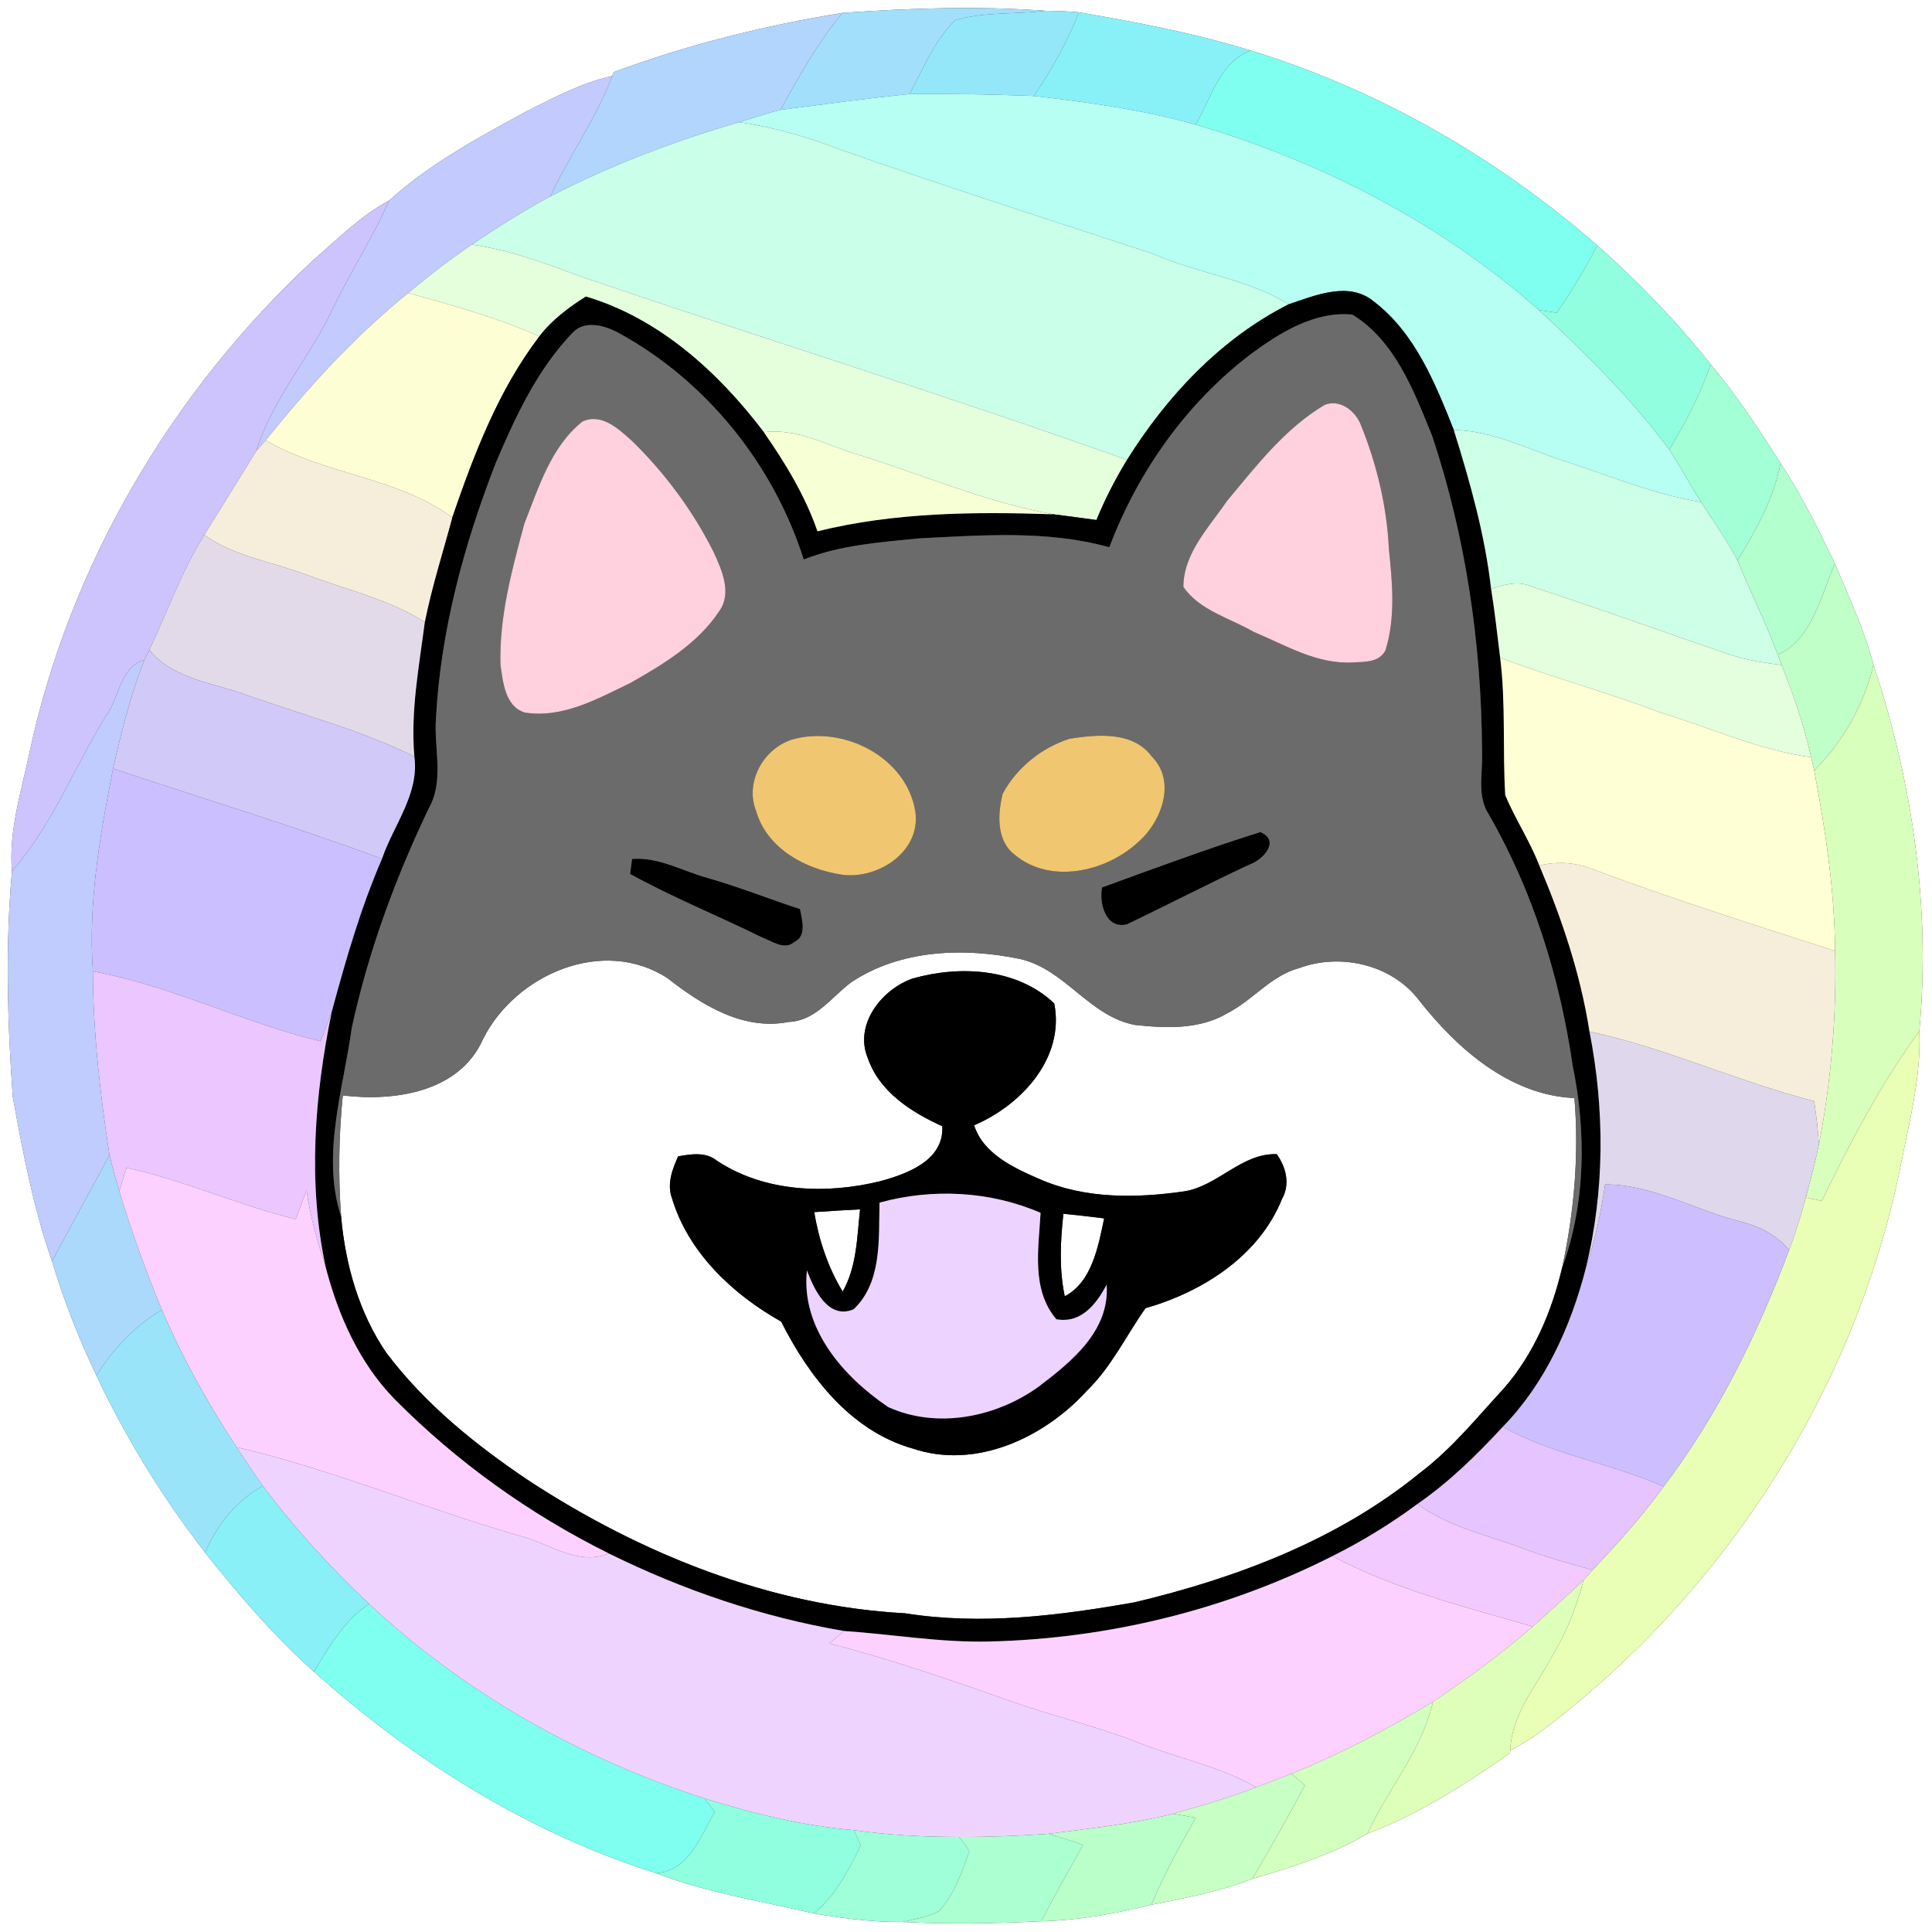 <?xml version="1.0" encoding="UTF-8" ?>
<!DOCTYPE svg PUBLIC "-//W3C//DTD SVG 1.1//EN" "http://www.w3.org/Graphics/SVG/1.1/DTD/svg11.dtd">
<svg width="250pt" height="250pt" viewBox="0 0 250 250" version="1.1" xmlns="http://www.w3.org/2000/svg">
<rect x="0" y="0" width="250" height="250" fill="#333333" stroke="none"/>
<g id="#ffffffff">
<path fill="#ffffff" opacity="1.00" d=" M 0.00 0.00 L 250.00 0.00 L 250.00 250.00 L 0.00 250.00 L 0.00 0.00 M 109.00 1.67 C 98.93 3.30 88.99 5.78 79.42 9.33 L 79.21 9.84 C 75.33 10.69 71.81 12.57 68.28 14.33 C 62.04 17.72 55.59 21.20 50.34 25.96 C 46.66 27.92 43.71 30.93 40.58 33.62 C 22.20 50.66 8.85 73.29 3.71 97.88 C 2.65 102.77 1.12 107.68 1.55 112.74 C 0.68 122.34 0.96 132.22 1.65 141.89 C 2.95 149.07 4.32 156.31 6.73 163.20 C 8.26 168.28 10.20 173.22 12.48 178.00 C 16.31 186.13 21.06 193.81 26.55 200.91 C 30.88 206.37 35.43 211.68 40.63 216.32 C 53.47 227.81 68.41 237.19 84.90 242.39 C 91.47 244.93 98.46 245.99 105.29 247.60 C 109.09 248.23 112.93 248.74 116.79 248.70 C 122.77 249.02 128.77 248.90 134.75 248.61 C 139.57 248.50 144.33 247.62 148.99 246.48 C 153.40 245.59 157.86 244.78 162.06 243.12 C 167.15 241.62 172.41 239.99 176.95 237.27 C 183.57 234.78 189.59 230.90 195.37 226.89 L 195.42 226.54 C 196.69 225.80 197.99 225.09 199.18 224.22 C 222.87 206.53 240.02 180.08 245.90 151.05 C 247.04 145.24 248.62 139.40 248.36 133.43 C 249.85 117.44 247.47 101.21 242.42 86.01 C 241.24 81.49 239.25 77.23 237.44 72.94 C 235.31 68.50 233.13 64.07 230.41 59.95 C 227.60 55.54 224.72 51.14 221.35 47.13 C 216.94 41.58 212.00 36.46 206.70 31.76 C 193.68 20.42 178.42 11.62 161.88 6.55 C 154.61 4.30 147.10 2.88 139.61 1.59 C 138.17 1.46 136.73 1.40 135.29 1.40 C 126.55 0.75 117.74 1.05 109.00 1.67 Z" />
<path fill="#ffffff" opacity="1.00" d=" M 110.14 127.11 C 116.49 122.87 124.71 122.57 131.98 124.09 C 137.82 125.39 140.97 131.55 146.90 132.63 C 150.91 133.06 155.30 133.24 158.89 131.07 C 162.14 129.40 164.48 126.23 168.11 125.27 C 173.47 123.28 180.12 124.81 183.63 129.44 C 188.56 135.71 195.37 141.72 203.73 142.09 C 204.34 149.47 203.70 156.88 202.12 164.11 C 200.80 169.72 198.46 175.23 194.64 179.61 C 191.13 183.42 187.85 187.50 183.68 190.64 C 173.08 199.27 160.02 204.19 146.86 207.33 C 137.07 209.06 127.03 210.33 117.12 208.76 C 99.69 207.82 82.96 201.09 68.45 191.61 C 61.56 186.99 54.98 181.69 49.97 175.02 C 46.44 169.83 44.69 163.64 44.14 157.43 C 43.76 152.21 43.83 146.96 44.36 141.75 C 51.04 142.55 59.46 141.36 62.51 134.44 C 66.71 126.08 78.06 121.15 86.38 126.58 C 90.82 130.04 96.14 133.39 102.05 132.24 C 105.55 132.10 107.58 129.02 110.14 127.11 M 118.10 126.62 C 114.08 128.01 110.48 132.61 112.30 136.94 C 113.80 141.29 117.94 143.93 121.93 145.73 C 122.18 150.14 117.42 151.89 113.93 152.84 C 106.93 154.57 98.93 154.28 92.76 150.19 C 91.32 149.02 89.43 149.34 87.75 149.63 C 87.00 151.31 86.28 153.19 86.95 155.04 C 89.05 162.07 94.83 167.51 101.08 171.01 C 104.67 178.13 110.10 185.18 118.10 187.44 C 126.32 190.22 135.22 185.98 140.74 179.86 C 143.87 176.79 145.74 172.79 148.23 169.28 C 155.64 167.15 162.91 162.54 165.90 155.13 C 166.97 153.21 166.41 151.04 165.21 149.35 C 160.69 149.19 157.64 153.43 153.31 154.15 C 147.09 155.06 140.43 155.16 134.56 152.59 C 131.24 151.15 127.23 149.33 126.05 145.61 C 132.13 143.02 137.81 136.93 136.42 129.85 C 131.62 125.27 124.20 124.89 118.10 126.62 Z" />
<path fill="#ffffff" opacity="1.00" d=" M 105.36 156.85 C 107.33 156.71 109.31 156.59 111.29 156.49 C 110.90 160.10 110.88 163.89 109.04 167.13 C 107.14 163.99 105.96 160.46 105.36 156.85 Z" />
<path fill="#ffffff" opacity="1.00" d=" M 137.60 157.06 C 139.36 157.23 141.12 157.44 142.88 157.66 C 142.11 161.27 141.32 165.88 137.78 167.74 C 137.03 164.22 137.22 160.61 137.60 157.06 Z" />
</g>
<g id="#a1dffbff">
<path fill="#a1dffb" opacity="1.00" d=" M 109.00 1.67 C 117.74 1.05 126.55 0.75 135.29 1.40 C 131.41 1.88 127.32 1.49 123.57 2.63 C 120.90 5.31 119.46 8.90 117.69 12.18 C 112.11 12.71 106.57 13.53 101.01 14.21 C 103.38 9.85 105.84 5.52 109.00 1.67 Z" />
</g>
<g id="#b1d5fcff">
<path fill="#b1d5fc" opacity="1.00" d=" M 79.42 9.33 C 88.99 5.78 98.93 3.30 109.00 1.67 C 105.84 5.52 103.38 9.85 101.01 14.21 C 99.21 14.67 97.45 15.27 95.68 15.81 C 87.25 18.24 79.02 21.38 71.22 25.41 C 73.69 20.12 77.15 15.32 79.21 9.84 L 79.42 9.33 Z" />
</g>
<g id="#94e7f9ff">
<path fill="#94e7f9" opacity="1.00" d=" M 123.57 2.63 C 127.32 1.49 131.41 1.88 135.29 1.40 C 136.73 1.40 138.17 1.46 139.61 1.59 C 138.14 5.44 136.08 9.01 133.79 12.42 C 128.43 12.22 123.05 12.11 117.69 12.18 C 119.46 8.90 120.90 5.31 123.57 2.63 Z" />
</g>
<g id="#88f1f7ff">
<path fill="#88f1f7" opacity="1.00" d=" M 139.61 1.59 C 147.10 2.88 154.61 4.30 161.88 6.55 C 157.75 8.04 156.76 12.74 154.71 16.12 C 147.88 14.20 140.83 13.23 133.79 12.42 C 136.08 9.01 138.14 5.44 139.61 1.59 Z" />
</g>
<g id="#7fffefff">
<path fill="#7fffef" opacity="1.00" d=" M 154.71 16.12 C 156.76 12.74 157.75 8.04 161.88 6.55 C 178.42 11.62 193.68 20.42 206.70 31.76 C 205.10 34.76 203.41 37.71 201.43 40.47 C 200.85 40.38 199.70 40.20 199.12 40.11 C 186.40 28.85 170.95 20.90 154.71 16.12 Z" />
<path fill="#7fffef" opacity="1.00" d=" M 40.63 216.32 C 42.58 213.08 44.53 209.69 47.75 207.54 C 60.08 219.08 75.14 227.54 91.17 232.72 C 91.50 233.16 92.16 234.04 92.49 234.48 C 90.63 237.62 89.18 242.09 84.90 242.39 C 68.41 237.19 53.47 227.81 40.63 216.32 Z" />
</g>
<g id="#c3cafdff">
<path fill="#c3cafd" opacity="1.00" d=" M 68.28 14.33 C 71.81 12.57 75.33 10.69 79.21 9.84 C 77.15 15.32 73.69 20.12 71.22 25.41 C 67.71 27.29 64.35 29.42 61.05 31.65 C 58.21 33.60 55.45 35.69 52.82 37.92 C 45.92 43.50 39.92 50.07 34.38 56.98 C 34.07 57.32 33.46 58.01 33.16 58.36 C 35.24 51.62 40.07 46.30 43.04 40.00 C 45.31 35.23 48.22 30.80 50.34 25.96 C 55.59 21.20 62.04 17.72 68.28 14.33 Z" />
</g>
<g id="#b6fff2ff">
<path fill="#b6fff2" opacity="1.00" d=" M 101.01 14.21 C 106.57 13.53 112.11 12.71 117.69 12.18 C 123.05 12.11 128.43 12.22 133.79 12.42 C 140.83 13.23 147.88 14.20 154.71 16.12 C 170.95 20.90 186.40 28.85 199.12 40.11 C 205.18 45.70 211.08 51.55 216.01 58.18 C 217.44 60.40 218.70 62.73 220.12 64.97 C 213.98 63.97 208.24 61.54 202.36 59.64 C 197.67 58.12 193.15 55.73 188.12 55.64 C 185.73 49.64 183.15 43.19 177.89 39.11 C 174.64 36.31 170.29 38.20 166.77 39.37 C 161.37 36.07 154.93 35.37 149.20 32.84 C 135.68 28.40 122.12 24.07 108.69 19.34 C 104.49 17.72 100.14 16.47 95.68 15.81 C 97.45 15.27 99.21 14.67 101.01 14.21 Z" />
</g>
<g id="#caffe9ff">
<path fill="#caffe9" opacity="1.00" d=" M 71.22 25.41 C 79.02 21.38 87.25 18.24 95.68 15.81 C 100.14 16.47 104.49 17.72 108.69 19.34 C 122.12 24.07 135.68 28.40 149.20 32.84 C 154.93 35.37 161.37 36.07 166.77 39.37 C 157.97 43.82 151.02 51.23 145.84 59.51 C 122.42 51.15 98.67 43.79 75.13 35.78 C 70.55 34.05 65.93 32.34 61.05 31.65 C 64.35 29.42 67.71 27.29 71.22 25.41 Z" />
</g>
<g id="#cdc4feff">
<path fill="#cdc4fe" opacity="1.00" d=" M 40.58 33.62 C 43.71 30.93 46.66 27.92 50.34 25.96 C 48.22 30.80 45.31 35.23 43.04 40.00 C 40.07 46.30 35.24 51.62 33.16 58.36 C 30.95 62.00 28.67 65.60 26.43 69.23 C 23.50 73.91 21.67 79.15 19.32 84.12 C 19.11 84.54 18.90 84.96 18.68 85.38 C 15.52 86.30 15.42 90.32 13.70 92.66 C 9.58 99.31 6.75 106.80 1.55 112.74 C 1.12 107.68 2.65 102.77 3.71 97.88 C 8.85 73.29 22.20 50.66 40.58 33.62 Z" />
</g>
<g id="#e5ffddff">
<path fill="#e5ffdd" opacity="1.00" d=" M 52.82 37.92 C 55.45 35.69 58.21 33.60 61.05 31.65 C 65.93 32.34 70.55 34.05 75.13 35.78 C 98.67 43.79 122.42 51.15 145.84 59.51 C 144.32 62.00 142.99 64.59 141.88 67.29 C 140.02 67.04 138.16 66.77 136.30 66.55 C 127.60 65.00 119.47 61.46 111.07 58.84 C 107.06 57.67 103.16 55.36 98.84 55.93 C 92.96 48.18 85.32 41.21 75.81 38.38 C 73.57 39.80 71.41 41.41 69.79 43.54 C 64.34 41.09 58.57 39.51 52.82 37.92 Z" />
</g>
<g id="#91ffdfff">
<path fill="#91ffdf" opacity="1.00" d=" M 206.70 31.76 C 212.00 36.46 216.94 41.58 221.35 47.13 C 220.04 51.03 218.11 54.67 216.01 58.18 C 211.08 51.55 205.18 45.70 199.12 40.11 C 199.70 40.20 200.85 40.38 201.43 40.47 C 203.41 37.71 205.10 34.76 206.70 31.76 Z" />
</g>
<g id="#fefed4ff">
<path fill="#fefed4" opacity="1.00" d=" M 34.38 56.98 C 39.92 50.07 45.92 43.50 52.82 37.92 C 58.57 39.51 64.34 41.09 69.79 43.54 C 64.49 50.49 61.35 58.76 58.53 66.96 C 51.37 61.70 41.97 61.44 34.38 56.98 Z" />
</g>
<g id="#000000ff">
<path fill="#000000" opacity="1.00" d=" M 166.77 39.37 C 170.29 38.20 174.64 36.31 177.89 39.11 C 183.15 43.19 185.73 49.64 188.12 55.64 C 190.22 62.37 192.15 69.18 192.95 76.21 C 193.43 79.16 193.75 82.14 194.12 85.12 C 194.86 91.02 194.42 96.99 194.78 102.91 C 196.09 106.01 197.97 108.84 199.19 112.00 C 202.11 118.90 204.52 126.06 205.68 133.48 C 207.66 143.58 207.66 154.06 205.21 164.09 C 203.28 171.61 199.94 179.02 194.46 184.63 C 191.08 188.28 187.52 191.78 183.42 194.61 C 179.96 197.18 176.27 199.43 172.42 201.36 C 158.69 208.31 143.39 212.05 128.03 212.41 C 121.72 212.57 115.48 211.47 109.20 211.05 C 98.64 209.25 88.39 205.77 78.79 201.02 C 68.52 195.92 59.09 189.16 51.03 181.02 C 46.50 176.36 43.79 170.26 42.16 164.04 C 39.80 153.09 40.70 141.80 42.93 130.91 C 44.75 124.20 46.66 117.52 49.43 111.13 C 50.92 106.76 54.28 102.73 53.62 97.90 C 53.11 92.06 54.23 86.26 54.97 80.50 C 55.89 75.92 57.32 71.46 58.53 66.96 C 61.35 58.76 64.49 50.49 69.79 43.54 C 71.41 41.41 73.57 39.80 75.81 38.38 C 85.32 41.21 92.96 48.18 98.84 55.93 C 101.62 59.92 104.18 64.13 105.78 68.75 C 115.72 66.29 126.11 66.20 136.30 66.55 C 138.16 66.77 140.02 67.04 141.88 67.29 C 142.99 64.59 144.32 62.00 145.84 59.51 C 151.02 51.23 157.97 43.82 166.77 39.37 M 161.82 45.85 C 153.50 52.19 147.23 61.06 143.55 70.82 C 135.56 68.59 127.17 69.26 119.00 69.66 C 113.93 70.17 108.79 70.51 104.00 72.40 C 100.09 60.07 91.36 49.23 79.97 43.04 C 78.23 42.10 75.63 41.39 74.09 43.06 C 69.52 47.83 66.69 53.92 64.14 59.94 C 60.02 70.53 57.00 81.66 56.41 93.05 C 56.15 96.90 57.50 101.02 55.49 104.59 C 51.14 113.67 47.64 123.20 45.51 133.05 C 44.41 141.06 41.55 149.47 44.14 157.43 C 44.69 163.64 46.44 169.83 49.97 175.02 C 54.98 181.69 61.56 186.99 68.45 191.61 C 82.96 201.09 99.69 207.82 117.12 208.76 C 127.03 210.33 137.07 209.06 146.86 207.33 C 160.02 204.19 173.08 199.27 183.68 190.64 C 187.85 187.50 191.13 183.42 194.64 179.61 C 198.46 175.23 200.80 169.72 202.12 164.11 C 205.18 155.79 205.28 146.50 203.50 137.88 C 201.84 126.52 198.40 115.37 192.65 105.39 C 191.00 102.87 191.96 99.76 191.77 96.96 C 191.69 83.24 189.66 69.45 185.33 56.43 C 182.98 50.66 180.55 44.13 175.00 40.71 C 170.13 40.23 165.60 43.05 161.82 45.85 Z" />
<path fill="#000000" opacity="1.00" d=" M 142.61 114.83 C 149.41 112.36 156.20 109.83 163.09 107.67 C 165.73 108.78 163.45 111.27 161.70 111.87 C 156.36 114.35 151.13 117.08 145.81 119.61 C 143.10 120.28 142.19 116.88 142.61 114.83 Z" />
<path fill="#000000" opacity="1.00" d=" M 81.79 111.15 C 85.26 110.87 88.33 112.73 91.57 113.61 C 95.62 114.76 99.52 116.34 103.52 117.63 C 103.77 119.03 104.45 121.10 102.78 121.90 C 101.47 123.03 99.86 121.74 98.56 121.28 C 92.91 118.50 87.06 116.13 81.53 113.09 C 81.59 112.61 81.72 111.64 81.79 111.15 Z" />
<path fill="#000000" opacity="1.00" d=" M 118.10 126.62 C 124.20 124.89 131.62 125.27 136.42 129.85 C 137.81 136.93 132.13 143.02 126.05 145.61 C 127.23 149.33 131.24 151.15 134.56 152.59 C 140.43 155.16 147.09 155.06 153.31 154.15 C 157.64 153.43 160.69 149.19 165.21 149.35 C 166.41 151.04 166.97 153.21 165.90 155.13 C 162.91 162.54 155.64 167.15 148.23 169.28 C 145.74 172.79 143.87 176.79 140.74 179.86 C 135.22 185.98 126.32 190.22 118.10 187.44 C 110.10 185.18 104.67 178.13 101.08 171.01 C 94.83 167.51 89.05 162.07 86.95 155.04 C 86.28 153.19 87.00 151.31 87.75 149.63 C 89.43 149.34 91.32 149.02 92.76 150.19 C 98.93 154.28 106.93 154.57 113.93 152.84 C 117.42 151.89 122.18 150.14 121.93 145.73 C 117.94 143.93 113.80 141.29 112.30 136.94 C 110.48 132.61 114.08 128.01 118.10 126.62 M 113.81 155.62 C 113.69 160.29 114.16 165.91 110.46 169.42 C 107.17 170.81 105.33 166.86 104.42 164.39 C 103.60 171.86 109.14 178.17 114.93 182.07 C 121.23 184.94 128.89 183.41 134.39 179.44 C 138.66 176.20 143.62 172.21 143.20 166.23 C 141.88 168.74 139.91 171.29 136.69 170.71 C 133.42 166.86 134.40 161.55 134.65 156.94 C 128.14 154.11 120.63 153.74 113.81 155.62 M 105.36 156.85 C 105.96 160.46 107.14 163.99 109.04 167.13 C 110.88 163.89 110.90 160.10 111.29 156.49 C 109.31 156.59 107.33 156.71 105.36 156.85 M 137.60 157.06 C 137.22 160.61 137.03 164.22 137.78 167.74 C 141.32 165.88 142.11 161.27 142.88 157.66 C 141.12 157.44 139.36 157.23 137.60 157.06 Z" />
</g>
<g id="#6b6b6bff">
<path fill="#6b6b6b" opacity="1.00" d=" M 161.82 45.85 C 165.60 43.05 170.13 40.23 175.00 40.71 C 180.55 44.13 182.98 50.66 185.33 56.43 C 189.66 69.45 191.69 83.24 191.77 96.96 C 191.96 99.76 191.00 102.87 192.65 105.39 C 198.40 115.37 201.84 126.52 203.50 137.88 C 205.28 146.50 205.18 155.79 202.12 164.11 C 203.70 156.88 204.34 149.47 203.73 142.09 C 195.37 141.72 188.56 135.71 183.63 129.44 C 180.12 124.81 173.47 123.28 168.11 125.27 C 164.48 126.23 162.14 129.40 158.89 131.07 C 155.30 133.24 150.91 133.06 146.90 132.63 C 140.97 131.55 137.82 125.39 131.98 124.09 C 124.71 122.57 116.49 122.87 110.14 127.11 C 107.58 129.02 105.55 132.10 102.05 132.24 C 96.14 133.39 90.82 130.04 86.38 126.58 C 78.06 121.15 66.71 126.08 62.51 134.44 C 59.46 141.36 51.04 142.55 44.36 141.75 C 43.83 146.96 43.76 152.21 44.14 157.43 C 41.55 149.47 44.41 141.06 45.51 133.05 C 47.64 123.20 51.14 113.67 55.49 104.59 C 57.50 101.02 56.15 96.90 56.41 93.05 C 57.00 81.66 60.02 70.53 64.14 59.94 C 66.69 53.92 69.52 47.83 74.09 43.06 C 75.63 41.39 78.23 42.10 79.97 43.04 C 91.36 49.23 100.09 60.07 104.00 72.40 C 108.79 70.51 113.93 70.17 119.00 69.66 C 127.17 69.26 135.56 68.59 143.55 70.82 C 147.23 61.06 153.50 52.19 161.82 45.85 M 171.41 52.39 C 166.29 55.42 162.56 60.29 158.79 64.80 C 156.48 68.20 153.13 71.58 153.13 75.95 C 155.24 79.01 159.12 79.96 162.20 81.75 C 166.33 83.47 170.41 85.99 175.05 85.72 C 176.56 85.64 178.48 85.74 179.28 84.15 C 180.61 79.88 180.17 75.38 179.72 71.02 C 179.46 65.48 178.14 60.02 176.06 54.90 C 175.35 53.14 173.35 51.60 171.41 52.39 M 75.37 54.54 C 71.30 57.78 69.70 63.08 67.85 67.76 C 66.25 73.71 64.58 79.80 64.76 86.02 C 65.08 88.24 65.34 91.38 67.88 92.20 C 72.80 92.99 77.29 90.43 81.55 88.39 C 85.84 85.96 90.31 83.27 93.08 79.07 C 94.75 76.73 93.40 73.75 92.35 71.45 C 89.69 66.14 86.10 61.29 81.87 57.14 C 80.14 55.59 77.91 53.39 75.37 54.54 M 102.45 95.71 C 98.74 96.91 96.35 101.27 97.85 104.98 C 99.26 109.84 104.27 112.50 108.97 113.19 C 113.64 113.81 119.18 110.19 118.45 105.03 C 117.32 97.96 109.08 93.78 102.45 95.71 M 138.42 95.59 C 134.80 96.73 131.56 99.34 129.75 102.70 C 129.09 105.34 128.90 108.78 131.31 110.61 C 135.89 114.44 143.00 112.83 147.13 109.10 C 150.24 106.50 152.31 101.18 149.05 97.90 C 146.60 94.60 142.01 95.03 138.42 95.59 M 142.61 114.83 C 142.19 116.88 143.10 120.28 145.81 119.61 C 151.13 117.08 156.36 114.35 161.70 111.87 C 163.45 111.27 165.73 108.78 163.09 107.67 C 156.20 109.83 149.41 112.36 142.61 114.83 M 81.79 111.15 C 81.72 111.64 81.59 112.61 81.53 113.09 C 87.06 116.13 92.91 118.50 98.56 121.28 C 99.86 121.74 101.47 123.03 102.78 121.90 C 104.45 121.10 103.77 119.03 103.52 117.63 C 99.52 116.34 95.62 114.76 91.57 113.61 C 88.33 112.73 85.26 110.87 81.79 111.15 Z" />
</g>
<g id="#a3ffd6ff">
<path fill="#a3ffd6" opacity="1.00" d=" M 221.35 47.13 C 224.72 51.14 227.60 55.54 230.41 59.95 C 229.51 64.51 227.26 68.60 224.83 72.51 C 223.46 69.88 221.72 67.46 220.12 64.97 C 218.70 62.73 217.44 60.40 216.01 58.18 C 218.11 54.67 220.04 51.03 221.35 47.13 Z" />
</g>
<g id="#ffd0deff">
<path fill="#ffd0de" opacity="1.00" d=" M 171.41 52.39 C 173.35 51.60 175.35 53.14 176.06 54.90 C 178.14 60.02 179.46 65.48 179.72 71.02 C 180.17 75.38 180.61 79.88 179.28 84.15 C 178.48 85.74 176.56 85.64 175.05 85.72 C 170.41 85.99 166.33 83.47 162.20 81.75 C 159.12 79.96 155.24 79.01 153.13 75.95 C 153.13 71.58 156.48 68.20 158.79 64.80 C 162.56 60.29 166.29 55.42 171.41 52.39 Z" />
<path fill="#ffd0de" opacity="1.00" d=" M 75.37 54.54 C 77.91 53.39 80.14 55.59 81.87 57.14 C 86.10 61.29 89.69 66.14 92.35 71.45 C 93.40 73.75 94.75 76.73 93.08 79.07 C 90.31 83.27 85.84 85.96 81.55 88.39 C 77.29 90.43 72.80 92.99 67.88 92.20 C 65.34 91.38 65.08 88.24 64.76 86.02 C 64.58 79.80 66.25 73.71 67.85 67.76 C 69.70 63.08 71.30 57.78 75.37 54.54 Z" />
</g>
<g id="#f7ffd5ff">
<path fill="#f7ffd5" opacity="1.00" d=" M 98.84 55.93 C 103.16 55.36 107.06 57.67 111.07 58.84 C 119.47 61.46 127.60 65.00 136.30 66.55 C 126.11 66.20 115.72 66.29 105.78 68.75 C 104.18 64.13 101.62 59.92 98.84 55.93 Z" />
</g>
<g id="#ceffe7ff">
<path fill="#ceffe7" opacity="1.00" d=" M 188.12 55.64 C 193.15 55.73 197.67 58.12 202.36 59.64 C 208.24 61.54 213.98 63.97 220.12 64.97 C 221.72 67.46 223.46 69.88 224.83 72.51 C 226.53 76.60 228.48 80.58 230.05 84.73 C 230.17 85.06 230.42 85.72 230.54 86.05 C 228.17 85.75 225.79 85.40 223.53 84.60 C 215.05 81.71 206.64 78.64 198.12 75.88 C 196.41 75.11 194.62 75.66 192.95 76.21 C 192.15 69.18 190.22 62.37 188.12 55.64 Z" />
</g>
<g id="#f6eedbff">
<path fill="#f6eedb" opacity="1.00" d=" M 33.16 58.36 C 33.46 58.01 34.07 57.32 34.38 56.98 C 41.97 61.44 51.37 61.70 58.53 66.96 C 57.32 71.46 55.89 75.92 54.97 80.50 C 50.26 77.50 44.77 76.32 39.62 74.35 C 35.20 72.70 30.36 72.01 26.43 69.23 C 28.67 65.60 30.95 62.00 33.16 58.36 Z" />
<path fill="#f6eedb" opacity="1.00" d=" M 199.19 112.00 C 201.60 111.41 204.09 111.61 206.37 112.58 C 216.62 116.41 227.05 119.69 237.46 123.05 C 237.66 131.47 236.95 139.93 235.35 148.20 C 235.28 146.29 235.03 144.39 234.75 142.49 C 224.91 139.97 215.61 135.62 205.68 133.48 C 204.52 126.06 202.11 118.90 199.19 112.00 Z" />
</g>
<g id="#b3ffceff">
<path fill="#b3ffce" opacity="1.00" d=" M 230.41 59.95 C 233.13 64.07 235.31 68.50 237.44 72.94 C 235.62 77.06 234.52 82.69 230.05 84.73 C 228.48 80.58 226.53 76.60 224.83 72.51 C 227.26 68.60 229.51 64.51 230.41 59.95 Z" />
</g>
<g id="#e3dae9ff">
<path fill="#e3dae9" opacity="1.00" d=" M 19.32 84.12 C 21.67 79.15 23.50 73.91 26.43 69.23 C 30.36 72.01 35.20 72.70 39.62 74.35 C 44.77 76.32 50.26 77.50 54.97 80.50 C 54.23 86.26 53.11 92.06 53.62 97.90 C 46.72 94.47 39.23 92.54 31.99 89.96 C 27.64 88.35 22.48 87.92 19.32 84.12 Z" />
</g>
<g id="#c0ffc7ff">
<path fill="#c0ffc7" opacity="1.00" d=" M 237.44 72.94 C 239.25 77.23 241.24 81.49 242.42 86.01 C 241.23 91.20 238.49 95.93 234.76 99.71 C 234.66 99.28 234.47 98.43 234.37 98.00 C 233.43 93.92 232.11 89.94 230.54 86.05 C 230.42 85.72 230.17 85.06 230.05 84.73 C 234.52 82.69 235.62 77.06 237.44 72.94 Z" />
</g>
<g id="#e4ffddff">
<path fill="#e4ffdd" opacity="1.00" d=" M 192.95 76.21 C 194.62 75.66 196.41 75.11 198.12 75.88 C 206.64 78.64 215.05 81.71 223.53 84.60 C 225.79 85.40 228.17 85.75 230.54 86.05 C 232.11 89.94 233.43 93.92 234.37 98.00 C 227.61 97.06 221.36 94.18 214.87 92.21 C 208.04 89.60 200.97 87.69 194.12 85.12 C 193.75 82.14 193.43 79.16 192.95 76.21 Z" />
</g>
<g id="#d1c9f7ff">
<path fill="#d1c9f7" opacity="1.00" d=" M 18.68 85.38 C 18.90 84.96 19.11 84.54 19.32 84.12 C 22.48 87.92 27.64 88.35 31.99 89.96 C 39.23 92.54 46.72 94.47 53.62 97.90 C 54.28 102.73 50.92 106.76 49.43 111.13 C 37.96 106.87 26.24 103.33 14.63 99.46 C 15.70 94.70 16.91 89.94 18.68 85.38 Z" />
</g>
<g id="#bfccfdff">
<path fill="#bfccfd" opacity="1.00" d=" M 13.70 92.66 C 15.42 90.32 15.52 86.30 18.68 85.38 C 16.91 89.94 15.70 94.70 14.63 99.46 C 12.93 108.08 11.39 116.89 12.02 125.69 C 12.05 133.68 12.96 141.59 14.17 149.47 C 11.71 154.06 9.19 158.61 6.73 163.20 C 4.32 156.31 2.95 149.07 1.65 141.89 C 0.96 132.22 0.68 122.34 1.55 112.74 C 6.75 106.80 9.58 99.31 13.70 92.66 Z" />
</g>
<g id="#feffd4ff">
<path fill="#feffd4" opacity="1.00" d=" M 194.12 85.12 C 200.97 87.69 208.04 89.60 214.87 92.21 C 221.36 94.18 227.61 97.06 234.37 98.00 C 234.47 98.43 234.66 99.28 234.76 99.71 C 236.21 107.41 237.39 115.20 237.46 123.05 C 227.05 119.69 216.62 116.41 206.37 112.58 C 204.09 111.61 201.60 111.41 199.19 112.00 C 197.97 108.84 196.09 106.01 194.78 102.91 C 194.42 96.99 194.86 91.02 194.12 85.12 Z" />
</g>
<g id="#d8ffbcff">
<path fill="#d8ffbc" opacity="1.00" d=" M 242.42 86.01 C 247.47 101.21 249.85 117.44 248.36 133.43 C 243.38 140.27 239.41 147.79 235.76 155.40 C 235.24 155.29 234.20 155.08 233.67 154.97 C 234.25 152.72 234.87 150.48 235.35 148.20 C 236.95 139.93 237.66 131.47 237.46 123.05 C 237.39 115.20 236.21 107.41 234.76 99.71 C 238.49 95.93 241.23 91.20 242.42 86.01 Z" />
</g>
<g id="#f0c670ff">
<path fill="#f0c670" opacity="1.00" d=" M 102.45 95.71 C 109.08 93.78 117.32 97.96 118.45 105.03 C 119.18 110.19 113.64 113.81 108.97 113.19 C 104.27 112.50 99.26 109.84 97.85 104.98 C 96.35 101.27 98.74 96.91 102.45 95.71 Z" />
<path fill="#f0c670" opacity="1.00" d=" M 138.42 95.59 C 142.01 95.03 146.60 94.60 149.05 97.90 C 152.31 101.18 150.24 106.50 147.13 109.10 C 143.00 112.83 135.89 114.44 131.31 110.61 C 128.90 108.78 129.09 105.34 129.75 102.70 C 131.56 99.34 134.80 96.73 138.42 95.59 Z" />
</g>
<g id="#cbbfffff">
<path fill="#cbbfff" opacity="1.00" d=" M 12.02 125.69 C 11.39 116.89 12.93 108.08 14.63 99.46 C 26.24 103.33 37.96 106.87 49.43 111.13 C 46.66 117.52 44.75 124.20 42.93 130.91 C 42.48 132.20 41.98 133.46 41.48 134.74 C 31.48 132.33 22.17 127.56 12.02 125.69 Z" />
</g>
<g id="#ebc6ffff">
<path fill="#ebc6ff" opacity="1.00" d=" M 12.02 125.69 C 22.17 127.56 31.48 132.33 41.48 134.74 C 41.98 133.46 42.48 132.20 42.93 130.91 C 40.70 141.80 39.80 153.09 42.16 164.04 C 41.10 160.76 40.14 157.44 39.67 154.02 C 39.21 155.27 38.74 156.52 38.27 157.77 C 30.85 155.96 23.84 152.74 16.37 151.11 C 16.14 151.86 15.67 153.38 15.44 154.13 C 14.97 152.59 14.53 151.04 14.17 149.47 C 12.96 141.59 12.05 133.68 12.02 125.69 Z" />
</g>
<g id="#dfd7ebff">
<path fill="#dfd7eb" opacity="1.00" d=" M 205.68 133.48 C 215.61 135.62 224.91 139.97 234.75 142.49 C 235.03 144.39 235.28 146.29 235.35 148.20 C 234.87 150.48 234.25 152.72 233.67 154.97 C 233.06 157.26 232.37 159.53 231.51 161.75 C 229.84 159.74 227.49 158.61 225.00 158.01 C 219.20 156.52 213.82 153.27 207.70 153.26 C 207.18 156.93 206.37 160.56 205.21 164.09 C 207.66 154.06 207.66 143.58 205.68 133.48 Z" />
</g>
<g id="#e9ffb5ff">
<path fill="#e9ffb5" opacity="1.00" d=" M 235.76 155.40 C 239.41 147.79 243.38 140.27 248.36 133.43 C 248.62 139.40 247.04 145.24 245.90 151.05 C 240.02 180.08 222.87 206.53 199.18 224.22 C 197.99 225.09 196.69 225.80 195.42 226.54 C 195.60 221.77 198.89 218.05 201.01 214.01 C 202.81 211.06 204.03 207.81 204.90 204.47 C 205.19 204.14 205.79 203.48 206.08 203.15 C 209.32 199.71 212.50 196.20 215.26 192.36 C 222.30 183.11 227.42 172.59 231.51 161.75 C 232.37 159.53 233.06 157.26 233.67 154.97 C 234.20 155.08 235.24 155.29 235.76 155.40 Z" />
</g>
<g id="#aad9fcff">
<path fill="#aad9fc" opacity="1.00" d=" M 6.73 163.20 C 9.19 158.61 11.71 154.06 14.17 149.47 C 14.53 151.04 14.97 152.59 15.44 154.13 C 17.01 159.35 18.88 164.46 20.95 169.50 C 17.45 171.59 14.62 174.55 12.48 178.00 C 10.20 173.22 8.26 168.28 6.73 163.20 Z" />
</g>
<g id="#fdd1ffff">
<path fill="#fdd1ff" opacity="1.00" d=" M 16.37 151.11 C 23.84 152.74 30.85 155.96 38.27 157.77 C 38.74 156.52 39.21 155.27 39.67 154.02 C 40.14 157.44 41.10 160.76 42.16 164.04 C 43.79 170.26 46.50 176.36 51.03 181.02 C 59.09 189.16 68.52 195.92 78.79 201.02 C 74.81 202.67 71.13 199.75 67.39 198.78 C 55.04 195.24 43.15 190.20 30.62 187.26 C 26.89 181.63 23.61 175.70 20.95 169.50 C 18.88 164.46 17.01 159.35 15.44 154.13 C 15.67 153.38 16.14 151.86 16.37 151.11 Z" />
<path fill="#fdd1ff" opacity="1.00" d=" M 128.03 212.41 C 143.39 212.05 158.69 208.31 172.42 201.36 C 180.51 205.69 189.56 207.93 198.34 210.47 C 194.28 214.03 189.90 217.20 185.42 220.21 C 179.56 223.75 173.48 226.95 167.12 229.52 C 165.59 230.11 164.06 230.70 162.53 231.28 C 157.82 228.52 152.40 227.54 147.39 225.52 C 141.98 223.41 136.32 222.08 130.86 220.16 C 123.10 217.40 115.29 214.73 107.32 212.66 C 107.95 212.12 108.57 211.59 109.20 211.05 C 115.48 211.47 121.72 212.57 128.03 212.41 Z" />
</g>
<g id="#cdbfffff">
<path fill="#cdbfff" opacity="1.00" d=" M 207.70 153.26 C 213.82 153.27 219.20 156.52 225.00 158.01 C 227.49 158.61 229.84 159.74 231.51 161.75 C 227.42 172.59 222.30 183.11 215.26 192.36 C 208.48 189.33 200.97 188.27 194.46 184.63 C 199.94 179.02 203.28 171.61 205.21 164.09 C 206.37 160.56 207.18 156.93 207.70 153.26 Z" />
</g>
<g id="#edd3ffff">
<path fill="#edd3ff" opacity="1.00" d=" M 113.81 155.62 C 120.63 153.74 128.14 154.11 134.65 156.94 C 134.40 161.55 133.42 166.86 136.69 170.71 C 139.91 171.29 141.88 168.74 143.20 166.23 C 143.62 172.21 138.66 176.20 134.39 179.44 C 128.89 183.41 121.23 184.94 114.93 182.07 C 109.14 178.17 103.60 171.86 104.42 164.39 C 105.33 166.86 107.17 170.81 110.46 169.42 C 114.16 165.91 113.69 160.29 113.81 155.62 Z" />
</g>
<g id="#9ae4faff">
<path fill="#9ae4fa" opacity="1.00" d=" M 12.48 178.00 C 14.62 174.55 17.45 171.59 20.95 169.50 C 23.61 175.70 26.89 181.63 30.62 187.26 C 31.72 188.94 32.83 190.63 34.01 192.27 C 30.57 194.22 28.07 197.29 26.55 200.91 C 21.06 193.81 16.31 186.13 12.48 178.00 Z" />
</g>
<g id="#e5c4ffff">
<path fill="#e5c4ff" opacity="1.00" d=" M 183.42 194.61 C 187.52 191.78 191.08 188.28 194.46 184.63 C 200.97 188.27 208.48 189.33 215.26 192.36 C 212.50 196.20 209.32 199.71 206.08 203.15 C 203.16 202.37 200.24 201.54 197.41 200.49 C 192.68 198.68 187.56 197.68 183.42 194.61 Z" />
</g>
<g id="#efd3ffff">
<path fill="#efd3ff" opacity="1.00" d=" M 30.62 187.26 C 43.15 190.20 55.04 195.24 67.39 198.78 C 71.13 199.75 74.81 202.67 78.79 201.02 C 88.39 205.77 98.64 209.25 109.20 211.05 C 108.57 211.59 107.95 212.12 107.32 212.66 C 115.29 214.73 123.10 217.40 130.86 220.16 C 136.32 222.08 141.98 223.41 147.39 225.52 C 152.40 227.54 157.82 228.52 162.53 231.28 C 159.02 232.64 155.41 233.68 151.80 234.70 C 146.52 236.04 141.09 236.59 135.70 237.29 C 131.84 237.56 127.98 237.72 124.12 237.70 C 119.56 237.70 115.00 237.47 110.48 236.82 C 103.89 236.27 97.47 234.68 91.17 232.72 C 75.14 227.54 60.08 219.08 47.75 207.54 C 42.78 202.83 38.10 197.78 34.01 192.27 C 32.83 190.63 31.72 188.94 30.62 187.26 Z" />
</g>
<g id="#89f0f7ff">
<path fill="#89f0f7" opacity="1.00" d=" M 26.55 200.91 C 28.07 197.29 30.57 194.22 34.01 192.27 C 38.10 197.78 42.78 202.83 47.75 207.54 C 44.53 209.69 42.58 213.08 40.63 216.32 C 35.43 211.68 30.88 206.37 26.55 200.91 Z" />
</g>
<g id="#f3caffff">
<path fill="#f3caff" opacity="1.00" d=" M 172.42 201.36 C 176.27 199.43 179.96 197.18 183.42 194.61 C 187.56 197.68 192.68 198.68 197.41 200.49 C 200.24 201.54 203.16 202.37 206.08 203.15 C 205.79 203.48 205.19 204.14 204.90 204.47 C 202.76 206.52 200.55 208.50 198.34 210.47 C 189.56 207.93 180.51 205.69 172.42 201.36 Z" />
</g>
<g id="#deffbaff">
<path fill="#deffba" opacity="1.00" d=" M 198.34 210.47 C 200.55 208.50 202.76 206.52 204.90 204.47 C 204.03 207.81 202.81 211.06 201.01 214.01 C 198.89 218.05 195.60 221.77 195.42 226.54 L 195.37 226.89 C 189.59 230.90 183.57 234.78 176.95 237.27 C 179.59 231.50 184.03 226.47 185.42 220.21 C 189.90 217.20 194.28 214.03 198.34 210.47 Z" />
</g>
<g id="#d3ffbfff">
<path fill="#d3ffbf" opacity="1.00" d=" M 167.12 229.52 C 173.48 226.95 179.56 223.75 185.42 220.21 C 184.03 226.47 179.59 231.50 176.95 237.27 C 172.41 239.99 167.15 241.62 162.06 243.12 C 164.39 239.12 166.70 235.11 168.85 231.01 C 168.42 230.63 167.55 229.89 167.12 229.52 Z" />
</g>
<g id="#c7ffc4ff">
<path fill="#c7ffc4" opacity="1.00" d=" M 162.53 231.28 C 164.06 230.70 165.59 230.11 167.12 229.52 C 167.55 229.89 168.42 230.63 168.85 231.01 C 166.70 235.11 164.39 239.12 162.06 243.12 C 157.86 244.78 153.40 245.59 148.99 246.48 C 150.60 242.58 152.64 238.89 154.72 235.22 C 153.99 235.09 152.53 234.83 151.80 234.70 C 155.41 233.68 159.02 232.64 162.53 231.28 Z" />
</g>
<g id="#8fffe0ff">
<path fill="#8fffe0" opacity="1.00" d=" M 91.17 232.72 C 97.47 234.68 103.89 236.27 110.48 236.82 C 110.78 237.47 111.08 238.13 111.38 238.79 C 109.81 242.02 108.13 245.30 105.29 247.60 C 98.46 245.99 91.47 244.93 84.90 242.39 C 89.18 242.09 90.63 237.62 92.49 234.48 C 92.16 234.04 91.50 233.16 91.17 232.72 Z" />
</g>
<g id="#baffcaff">
<path fill="#baffca" opacity="1.00" d=" M 135.70 237.29 C 141.09 236.59 146.52 236.04 151.80 234.70 C 152.53 234.83 153.99 235.09 154.72 235.22 C 152.64 238.89 150.60 242.58 148.99 246.48 C 144.33 247.62 139.57 248.50 134.75 248.61 C 136.46 245.26 138.32 242.00 140.16 238.73 C 138.67 238.23 137.19 237.73 135.70 237.29 Z" />
</g>
<g id="#9effd8ff">
<path fill="#9effd8" opacity="1.00" d=" M 110.48 236.82 C 115.00 237.47 119.56 237.70 124.12 237.70 C 124.45 238.16 125.11 239.07 125.44 239.52 C 124.46 242.28 123.50 245.18 121.45 247.35 C 119.99 248.07 118.36 248.34 116.79 248.70 C 112.93 248.74 109.09 248.23 105.29 247.60 C 108.13 245.30 109.81 242.02 111.38 238.79 C 111.08 238.13 110.78 237.47 110.48 236.82 Z" />
</g>
<g id="#acffd1ff">
<path fill="#acffd1" opacity="1.00" d=" M 124.12 237.70 C 127.98 237.72 131.84 237.56 135.70 237.29 C 137.19 237.73 138.67 238.23 140.16 238.73 C 138.32 242.00 136.46 245.26 134.75 248.61 C 128.77 248.90 122.77 249.02 116.79 248.70 C 118.36 248.34 119.99 248.07 121.45 247.35 C 123.50 245.18 124.46 242.28 125.44 239.52 C 125.11 239.07 124.45 238.16 124.12 237.70 Z" />
</g>
</svg>
